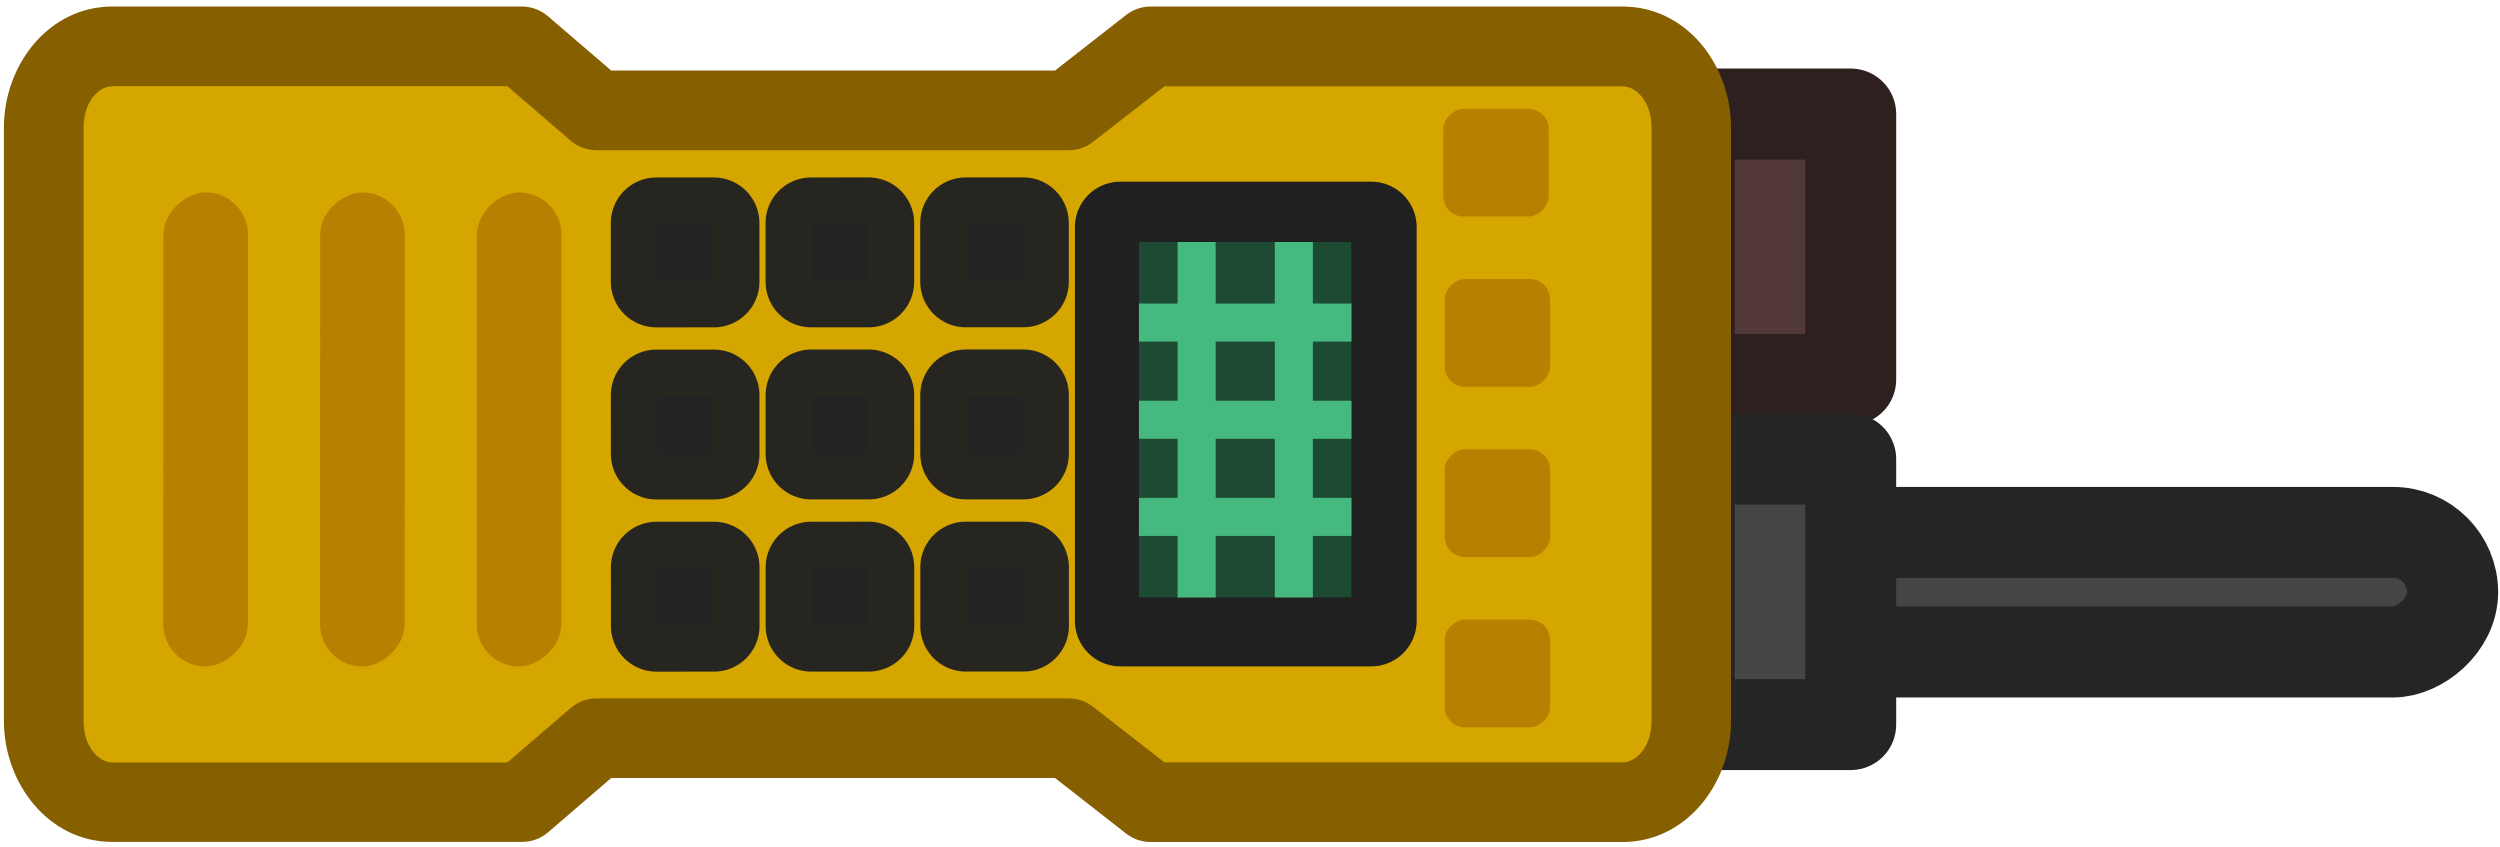 <?xml version="1.0" encoding="UTF-8" standalone="no"?>
<!-- Created with Inkscape (http://www.inkscape.org/) -->

<svg
   width="97.338"
   height="32.978"
   viewBox="0 0 25.754 8.725"
   version="1.1"
   id="svg1"
   xml:space="preserve"
   inkscape:version="1.4 (86a8ad7, 2024-10-11)"
   sodipodi:docname="nuke_radio_world.svg"
   xmlns:inkscape="http://www.inkscape.org/namespaces/inkscape"
   xmlns:sodipodi="http://sodipodi.sourceforge.net/DTD/sodipodi-0.dtd"
   xmlns="http://www.w3.org/2000/svg"
   xmlns:svg="http://www.w3.org/2000/svg"><sodipodi:namedview
     id="namedview1"
     pagecolor="#ffffff"
     bordercolor="#000000"
     borderopacity="0.25"
     inkscape:showpageshadow="2"
     inkscape:pageopacity="0.0"
     inkscape:pagecheckerboard="0"
     inkscape:deskcolor="#d1d1d1"
     inkscape:document-units="px"
     inkscape:zoom="7.7059261"
     inkscape:cx="29.847159"
     inkscape:cy="27.83572"
     inkscape:window-width="1920"
     inkscape:window-height="1009"
     inkscape:window-x="-8"
     inkscape:window-y="-8"
     inkscape:window-maximized="1"
     inkscape:current-layer="g11" /><defs
     id="defs1"><clipPath
       id="clip0_619_1202"><rect
         width="110"
         height="110"
         fill="#ffffff"
         id="rect56"
         x="0"
         y="0" /></clipPath></defs><g
     inkscape:label="Layer 1"
     inkscape:groupmode="layer"
     id="layer1"
     transform="translate(-149.276,129.489)"><g
       transform="translate(-31.639,22.834)"
       id="g11"><g
         style="fill:none"
         id="g17"
         transform="matrix(0.265,0,0,0.265,179.073,-164.411)" /><g
         id="g189"
         transform="matrix(1.09,0,0,1.09,16.084,-75.147)"><rect
           style="fill:#454545;fill-opacity:1;stroke:#252525;stroke-width:0.86;stroke-linecap:round;stroke-linejoin:round;stroke-dasharray:none;stroke-opacity:1;paint-order:fill markers stroke"
           id="rect171-7-5-1"
           width="1.13"
           height="6.124"
           x="-65.772"
           y="-174.401"
           ry="0.565"
           transform="rotate(90)" /><rect
           style="fill:#523837;fill-opacity:1;stroke:#2e201f;stroke-width:0.86;stroke-linecap:round;stroke-linejoin:round;stroke-dasharray:none;stroke-opacity:1;paint-order:fill markers stroke"
           id="rect170-0-3-3"
           width="2.509"
           height="1.526"
           x="-69.726"
           y="-168.712"
           transform="rotate(90)" /><rect
           style="fill:#454545;fill-opacity:1;stroke:#252525;stroke-width:0.86;stroke-linecap:round;stroke-linejoin:round;stroke-dasharray:none;stroke-opacity:1;paint-order:fill markers stroke"
           id="rect170-4-0-2-3"
           width="2.509"
           height="1.526"
           x="-66.465"
           y="-168.712"
           transform="rotate(90)" /><g
           id="rect830-8-0-1-6"
           class="st1"
           style="opacity:0.997;fill:#656565;stroke:#3f4040;stroke-width:1.259;stroke-linecap:round;stroke-linejoin:round;stroke-miterlimit:15.118;stroke-dasharray:none;stroke-opacity:0.972;enable-background:new"
           transform="matrix(0,0.683,-0.683,0,2.311,-135.305)"><path
             style="color:#000000;fill:#d6a600;fill-opacity:1;stroke:none;stroke-width:1.259;stroke-linecap:round;stroke-linejoin:round;stroke-miterlimit:15.118;stroke-dasharray:none"
             d="m 96.168,-241.337 h 8.207 c 0.623,0 1.124,0.423 1.124,0.948 l 4.6e-4,6.529 -0.885,1.133 v 6.532 l 0.885,1.03 -4.6e-4,5.667 c -4e-5,0.525 -0.502,0.948 -1.124,0.948 h -8.207 c -0.623,0 -1.124,-0.423 -1.124,-0.948 l 5e-5,-5.667 0.884,-1.03 v -6.532 l -0.884,-1.133 -4.9e-5,-6.529 c -4e-6,-0.525 0.502,-0.948 1.124,-0.948 z"
             id="path174-3-4-6"
             sodipodi:nodetypes="ssccccccsscccccss" /></g><g
           id="g171-8-1-8"
           transform="matrix(0.342,0.592,-0.592,0.342,2.311,-135.305)"
           style="stroke-width:1.259;stroke-dasharray:none"><rect
             id="rect836-1-5-7-7-1"
             x="97.486"
             y="-231.924"
             class="st2"
             width="0.813"
             height="0.795"
             style="opacity:0.997;fill:#656565;stroke:#212121;stroke-width:1.259;stroke-linecap:round;stroke-linejoin:round;stroke-miterlimit:15.118;stroke-dasharray:none;stroke-opacity:0.97;enable-background:new"
             transform="rotate(30)" /><rect
             id="rect836-1-5-1-8-6-1"
             x="99.865"
             y="-231.924"
             class="st2"
             width="0.813"
             height="0.795"
             style="opacity:0.997;fill:#656565;stroke:#212121;stroke-width:1.259;stroke-linecap:round;stroke-linejoin:round;stroke-miterlimit:15.118;stroke-dasharray:none;stroke-opacity:0.97;enable-background:new"
             transform="rotate(30)" /><rect
             id="rect836-1-5-1-1-2-1-6"
             x="102.245"
             y="-231.924"
             class="st2"
             width="0.813"
             height="0.795"
             style="opacity:0.997;fill:#656565;stroke:#212121;stroke-width:1.259;stroke-linecap:round;stroke-linejoin:round;stroke-miterlimit:15.118;stroke-dasharray:none;stroke-opacity:0.97;enable-background:new"
             transform="rotate(30)" /><rect
             id="rect836-1-5-5-8-4-7"
             x="97.486"
             y="-229.786"
             class="st2"
             width="0.813"
             height="0.795"
             style="opacity:0.997;fill:#656565;stroke:#212121;stroke-width:1.259;stroke-linecap:round;stroke-linejoin:round;stroke-miterlimit:15.118;stroke-dasharray:none;stroke-opacity:0.97;enable-background:new"
             transform="rotate(30)" /><rect
             id="rect836-1-5-1-6-7-5-6"
             x="99.865"
             y="-229.786"
             class="st2"
             width="0.813"
             height="0.795"
             style="opacity:0.997;fill:#656565;stroke:#212121;stroke-width:1.259;stroke-linecap:round;stroke-linejoin:round;stroke-miterlimit:15.118;stroke-dasharray:none;stroke-opacity:0.97;enable-background:new"
             transform="rotate(30)" /><rect
             id="rect836-1-5-1-1-0-6-2-1"
             x="102.245"
             y="-229.786"
             class="st2"
             width="0.813"
             height="0.795"
             style="opacity:0.997;fill:#656565;stroke:#212121;stroke-width:1.259;stroke-linecap:round;stroke-linejoin:round;stroke-miterlimit:15.118;stroke-dasharray:none;stroke-opacity:0.97;enable-background:new"
             transform="rotate(30)" /><rect
             id="rect836-1-5-2-5-7-0"
             x="97.486"
             y="-227.647"
             class="st2"
             width="0.813"
             height="0.795"
             style="opacity:0.997;fill:#656565;stroke:#212121;stroke-width:1.259;stroke-linecap:round;stroke-linejoin:round;stroke-miterlimit:15.118;stroke-dasharray:none;stroke-opacity:0.97;enable-background:new"
             transform="rotate(30)" /><rect
             id="rect836-1-5-1-3-4-5-2"
             x="99.865"
             y="-227.647"
             class="st2"
             width="0.813"
             height="0.795"
             style="opacity:0.997;fill:#656565;stroke:#212121;stroke-width:1.259;stroke-linecap:round;stroke-linejoin:round;stroke-miterlimit:15.118;stroke-dasharray:none;stroke-opacity:0.97;enable-background:new"
             transform="rotate(30)" /><rect
             id="rect836-1-5-1-1-07-6-0-7"
             x="102.245"
             y="-227.647"
             class="st2"
             width="0.813"
             height="0.795"
             style="opacity:0.997;fill:#656565;stroke:#212121;stroke-width:1.259;stroke-linecap:round;stroke-linejoin:round;stroke-miterlimit:15.118;stroke-dasharray:none;stroke-opacity:0.97;enable-background:new"
             transform="rotate(30)" /></g><rect
           id="rect957-8-2-76-1"
           x="-68.657"
           y="-164.18"
           class="st3"
           width="3.721"
           height="2.37"
           style="opacity:0.997;fill:#5e8f76;fill-opacity:1;stroke:#202020;stroke-width:0.86;stroke-linecap:round;stroke-linejoin:round;stroke-miterlimit:15.118;stroke-dasharray:none;stroke-opacity:1;enable-background:new"
           transform="rotate(90)" /><g
           id="g5-1-4"
           transform="matrix(-0.342,0.592,-0.592,-0.342,201.236,-166.306)"
           style="stroke-width:1.259;stroke-dasharray:none"><rect
             style="fill:#b97f00;fill-opacity:1;stroke:none;stroke-width:1.259;stroke-linecap:round;stroke-linejoin:round;stroke-dasharray:none;stroke-opacity:0.97;paint-order:fill markers stroke"
             id="rect172-7-8-3"
             width="6.553"
             height="1.169"
             x="142.365"
             y="65.356"
             ry="0.585"
             transform="rotate(-30)" /><rect
             style="fill:#b97f00;fill-opacity:1;stroke:none;stroke-width:1.259;stroke-linecap:round;stroke-linejoin:round;stroke-dasharray:none;stroke-opacity:0.97;paint-order:fill markers stroke"
             id="rect172-7-8-7-0"
             width="6.553"
             height="1.169"
             x="142.365"
             y="67.522"
             ry="0.585"
             transform="rotate(-30)" /><rect
             style="fill:#b97f00;fill-opacity:1;stroke:none;stroke-width:1.259;stroke-linecap:round;stroke-linejoin:round;stroke-dasharray:none;stroke-opacity:0.97;paint-order:fill markers stroke"
             id="rect172-7-8-1-5"
             width="6.553"
             height="1.169"
             x="142.365"
             y="69.689"
             ry="0.585"
             transform="rotate(-30)" /></g><path
           style="color:#000000;opacity:0.997;fill:#855f00;fill-opacity:1;stroke-width:0.86;stroke-linecap:round;stroke-linejoin:round;stroke-miterlimit:15.118;stroke-dasharray:none"
           d="m 167.581,-69.598 c 0,-0.596 -0.425,-1.144 -1.024,-1.144 h -4.461 c -0.084,-1.53e-4 -0.165,0.028 -0.231,0.079 l -0.673,0.526 h -4.194 l -0.599,-0.514 c -0.068,-0.058 -0.155,-0.091 -0.244,-0.091 h -3.873 c -0.598,-7e-6 -1.024,0.548 -1.024,1.144 v 5.607 c 0,0.596 0.426,1.144 1.024,1.144 h 3.873 c 0.089,2.08e-4 0.176,-0.031 0.244,-0.089 l 0.599,-0.515 h 4.194 l 0.673,0.526 c 0.066,0.051 0.147,0.079 0.231,0.079 h 4.461 c 0.598,-4.8e-5 1.024,-0.548 1.024,-1.144 z m -0.751,0 v 5.607 c 0,0.256 -0.153,0.392 -0.272,0.392 h -4.332 l -0.673,-0.524 c -0.066,-0.052 -0.147,-0.08 -0.231,-0.08 h -4.462 c -0.09,-1.55e-4 -0.177,0.032 -0.246,0.091 l -0.598,0.514 h -3.734 c -0.12,-7e-6 -0.271,-0.137 -0.271,-0.392 v -5.607 c 0,-0.256 0.151,-0.392 0.271,-0.392 h 3.734 l 0.598,0.514 c 0.068,0.059 0.155,0.091 0.246,0.091 h 4.462 c 0.084,-2.28e-4 0.165,-0.028 0.231,-0.08 l 0.673,-0.524 h 4.332 c 0.12,0 0.272,0.137 0.272,0.392 z"
           id="path175-5-0-4"
           sodipodi:nodetypes="sccccccccssccccccccsscsccccccccsssccccccssc" /><g
           id="g6-4-0"
           style="fill:#3c4b34;fill-opacity:1;stroke-width:1.259;stroke-dasharray:none"
           transform="matrix(0,0.683,-0.683,0,148.808,-166.207)"><rect
             id="rect836-1-5-27-1-5-1"
             x="141.188"
             y="-24.963"
             class="st2"
             width="1.491"
             height="1.458"
             style="opacity:0.997;fill:#b97f00;fill-opacity:1;stroke:none;stroke-width:1.259;stroke-linecap:round;stroke-linejoin:round;stroke-miterlimit:15.118;stroke-dasharray:none;stroke-opacity:0.97;enable-background:new"
             ry="0.281" /><rect
             id="rect836-1-5-27-3-4-6-3"
             x="148.256"
             y="-24.982"
             class="st2"
             width="1.491"
             height="1.458"
             style="opacity:0.997;fill:#b97f00;fill-opacity:1;stroke:none;stroke-width:1.259;stroke-linecap:round;stroke-linejoin:round;stroke-miterlimit:15.118;stroke-dasharray:none;stroke-opacity:0.97;enable-background:new"
             ry="0.281" /><rect
             id="rect836-1-5-27-3-9-5-9-8"
             x="143.544"
             y="-24.982"
             class="st2"
             width="1.491"
             height="1.458"
             style="opacity:0.997;fill:#b97f00;fill-opacity:1;stroke:none;stroke-width:1.259;stroke-linecap:round;stroke-linejoin:round;stroke-miterlimit:15.118;stroke-dasharray:none;stroke-opacity:0.97;enable-background:new"
             ry="0.281" /><rect
             id="rect836-1-5-27-3-9-3-0-0-3"
             x="145.9"
             y="-24.982"
             class="st2"
             width="1.491"
             height="1.458"
             style="opacity:0.997;fill:#b97f00;fill-opacity:1;stroke:none;stroke-width:1.259;stroke-linecap:round;stroke-linejoin:round;stroke-miterlimit:15.118;stroke-dasharray:none;stroke-opacity:0.97;enable-background:new"
             ry="0.281" /></g><g
           id="g4-1-4"
           transform="matrix(0,0.683,-0.683,0,149.255,-173.968)"
           style="stroke-width:0.527;stroke-dasharray:none"><rect
             id="rect957-8-2-3-3"
             x="154.131"
             y="-21.844"
             class="st3"
             width="5.446"
             height="3.469"
             style="opacity:0.997;fill:#1c4a33;fill-opacity:1;stroke:#202020;stroke-width:0.527;stroke-linecap:round;stroke-linejoin:round;stroke-miterlimit:15.118;stroke-dasharray:none;stroke-opacity:1;enable-background:new" /><g
             id="g1-5-2"
             transform="translate(-57.212,127.177)"
             style="stroke:#46b980;stroke-width:0.527;stroke-dasharray:none;stroke-opacity:1"><g
               id="g2-27-1"
               transform="translate(-0.295)"
               style="fill:#2b3e2a;fill-opacity:1;stroke:#46b980;stroke-width:0.527;stroke-dasharray:none;stroke-opacity:1"><path
                 style="fill:#2b3e2a;fill-opacity:1;fill-rule:evenodd;stroke:#46b980;stroke-width:0.527;stroke-linecap:square;stroke-linejoin:miter;stroke-miterlimit:20;stroke-dasharray:none;stroke-opacity:1"
                 d="m 213.016,-146.026 v -2.688"
                 id="path1-82-3" /><path
                 style="fill:#2b3e2a;fill-opacity:1;fill-rule:evenodd;stroke:#46b980;stroke-width:0.527;stroke-linecap:square;stroke-linejoin:miter;stroke-miterlimit:20;stroke-dasharray:none;stroke-opacity:1"
                 d="m 214.361,-146.026 v -2.688"
                 id="path1-0-1" /><path
                 style="fill:#2b3e2a;fill-opacity:1;fill-rule:evenodd;stroke:#46b980;stroke-width:0.527;stroke-linecap:square;stroke-linejoin:miter;stroke-miterlimit:20;stroke-dasharray:none;stroke-opacity:1"
                 d="m 215.705,-146.026 v -2.688"
                 id="path1-5-4-5" /></g><g
               id="g2-2-5-6"
               transform="rotate(90,214.329,-147.167)"
               style="stroke:#46b980;stroke-width:0.527;stroke-dasharray:none;stroke-opacity:1"><g
                 id="g3-9"
                 transform="translate(0.521,1.939)"
                 style="fill:#2b3e2a;fill-opacity:1;stroke:#46b980;stroke-width:0.527;stroke-dasharray:none;stroke-opacity:1"><path
                   style="fill:#2b3e2a;fill-opacity:1;fill-rule:evenodd;stroke:#46b980;stroke-width:0.527;stroke-linecap:square;stroke-linejoin:miter;stroke-miterlimit:20;stroke-dasharray:none;stroke-opacity:1"
                   d="m 213.016,-146.172 v -5.342"
                   id="path1-07-4"
                   sodipodi:nodetypes="cc" /><path
                   style="fill:#2b3e2a;fill-opacity:1;fill-rule:evenodd;stroke:#46b980;stroke-width:0.527;stroke-linecap:square;stroke-linejoin:miter;stroke-miterlimit:20;stroke-dasharray:none;stroke-opacity:1"
                   d="m 214.361,-146.172 v -5.342"
                   id="path1-0-8-7"
                   sodipodi:nodetypes="cc" /></g></g></g><rect
             id="rect957-8-2-7-9"
             x="154.131"
             y="-21.844"
             class="st3"
             width="5.446"
             height="3.469"
             style="opacity:0.997;fill:none;fill-opacity:1;stroke:#202020;stroke-width:0.527;stroke-linecap:round;stroke-linejoin:round;stroke-miterlimit:15.118;stroke-dasharray:none;stroke-opacity:1;enable-background:new" /></g></g></g></g><style
     type="text/css"
     id="style1">
	.st0{fill:#323232;stroke:#323232;stroke-width:24.567;stroke-linecap:round;stroke-miterlimit:15.118;}
	
		.st1{opacity:0.997;fill:#656565;stroke:#3F4040;stroke-width:12.647;stroke-linecap:round;stroke-linejoin:round;stroke-miterlimit:15.118;stroke-opacity:0.972;enable-background:new    ;}
	
		.st2{opacity:0.997;fill:#656565;stroke:#3F4040;stroke-width:11.384;stroke-linecap:round;stroke-linejoin:round;stroke-miterlimit:15.118;stroke-opacity:0.972;enable-background:new    ;}
	
		.st3{opacity:0.997;fill:#09301C;stroke:#323232;stroke-width:11.384;stroke-linecap:round;stroke-linejoin:round;stroke-miterlimit:15.118;enable-background:new    ;}
	.st4{fill:none;stroke:#404040;stroke-width:19.487;stroke-linecap:round;stroke-miterlimit:15.118;}
	.st5{fill:none;stroke:#42AD44;stroke-width:3;stroke-linecap:round;stroke-linejoin:round;stroke-miterlimit:15.118;}
	.st6{fill:#09301C;stroke:#323232;stroke-width:11.384;stroke-linecap:round;stroke-linejoin:round;stroke-miterlimit:15.118;}
</style></svg>
